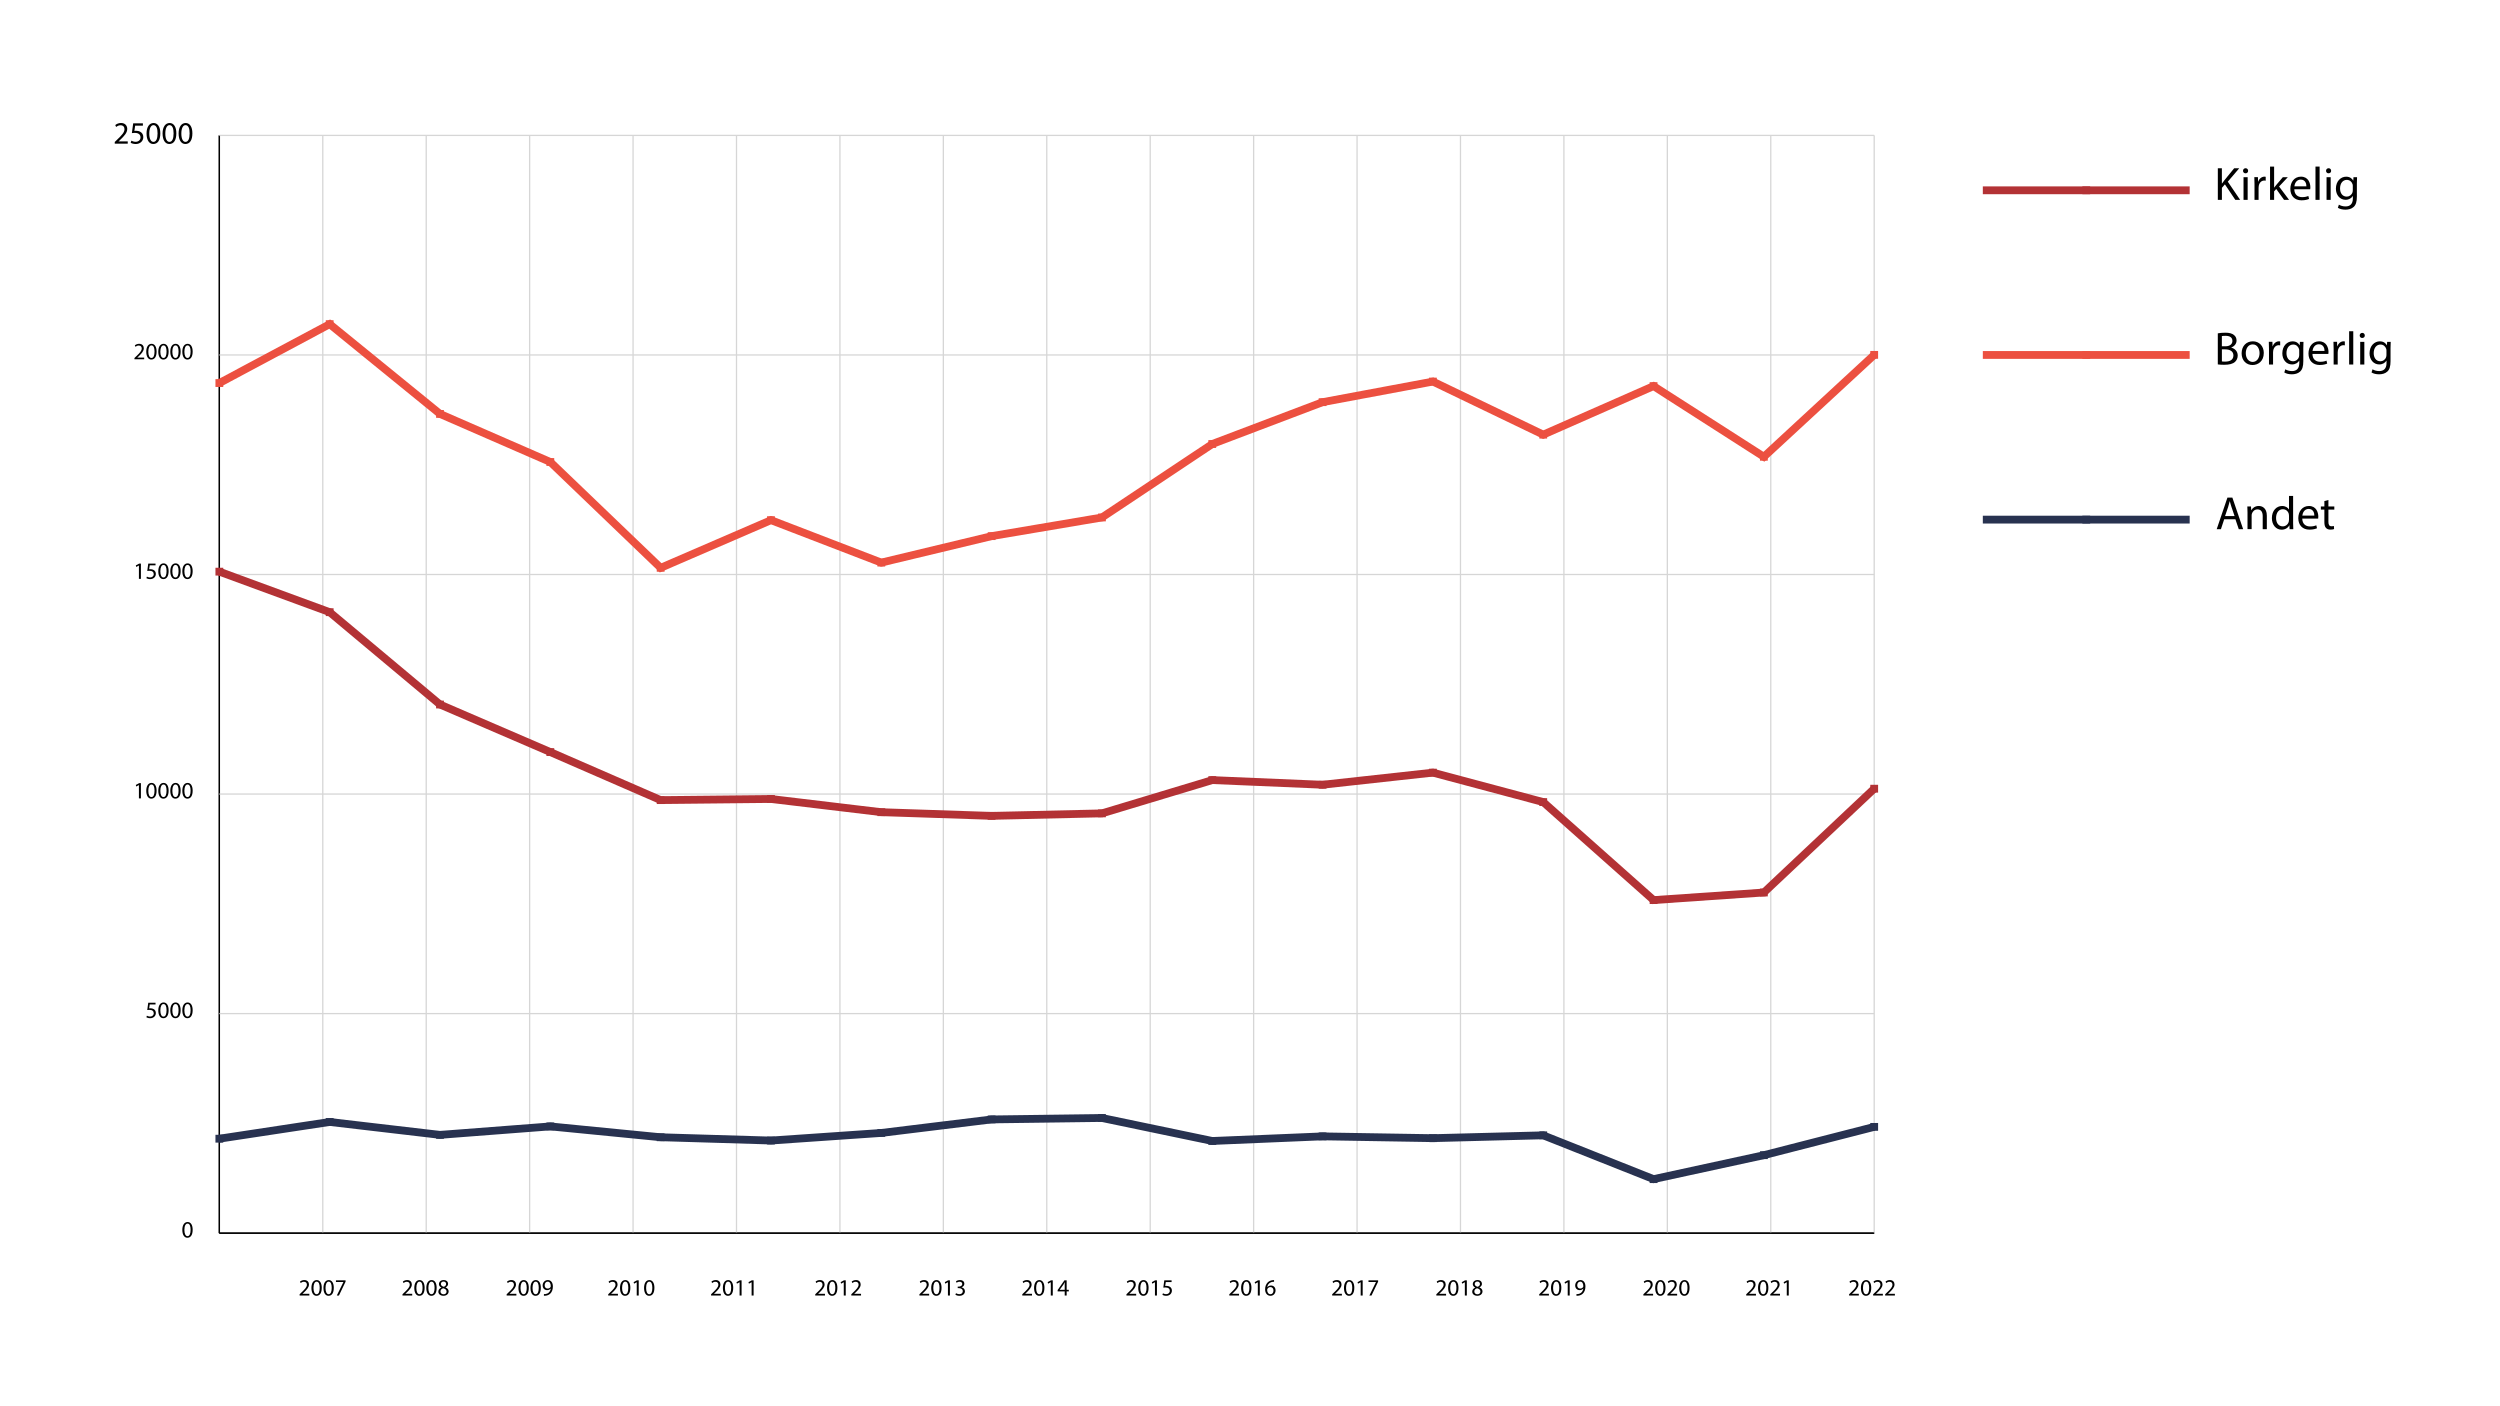 <?xml version="1.0" encoding="UTF-8"?>
<svg id="Layer_1" xmlns="http://www.w3.org/2000/svg" viewBox="0 0 1920 1080">
  <g>
    <g>
      <line x1="168.47" y1="947.06" x2="1439.38" y2="947.06" style="fill: none; stroke: #000; stroke-miterlimit: 10;"/>
      <g>
        <line x1="168.47" y1="947.06" x2="168.47" y2="103.99" style="fill: none; stroke: #000; stroke-miterlimit: 10;"/>
        <line x1="247.9" y1="947.06" x2="247.9" y2="103.99" style="fill: none; stroke: #d6d6d6; stroke-miterlimit: 10;"/>
        <line x1="327.33" y1="947.06" x2="327.33" y2="103.99" style="fill: none; stroke: #d6d6d6; stroke-miterlimit: 10;"/>
        <line x1="406.76" y1="947.06" x2="406.76" y2="103.99" style="fill: none; stroke: #d6d6d6; stroke-miterlimit: 10;"/>
        <line x1="486.19" y1="947.06" x2="486.19" y2="103.99" style="fill: none; stroke: #d6d6d6; stroke-miterlimit: 10;"/>
        <line x1="565.63" y1="947.06" x2="565.63" y2="103.99" style="fill: none; stroke: #d6d6d6; stroke-miterlimit: 10;"/>
        <line x1="645.06" y1="947.06" x2="645.06" y2="103.99" style="fill: none; stroke: #d6d6d6; stroke-miterlimit: 10;"/>
        <line x1="724.49" y1="947.06" x2="724.49" y2="103.99" style="fill: none; stroke: #d6d6d6; stroke-miterlimit: 10;"/>
        <line x1="803.92" y1="947.06" x2="803.92" y2="103.99" style="fill: none; stroke: #d6d6d6; stroke-miterlimit: 10;"/>
        <line x1="883.36" y1="947.06" x2="883.36" y2="103.99" style="fill: none; stroke: #d6d6d6; stroke-miterlimit: 10;"/>
        <line x1="962.79" y1="947.06" x2="962.79" y2="103.99" style="fill: none; stroke: #d6d6d6; stroke-miterlimit: 10;"/>
        <line x1="1042.22" y1="947.06" x2="1042.22" y2="103.99" style="fill: none; stroke: #d6d6d6; stroke-miterlimit: 10;"/>
        <line x1="1121.65" y1="947.06" x2="1121.65" y2="103.99" style="fill: none; stroke: #d6d6d6; stroke-miterlimit: 10;"/>
        <line x1="1201.08" y1="947.06" x2="1201.08" y2="103.99" style="fill: none; stroke: #d6d6d6; stroke-miterlimit: 10;"/>
        <line x1="1280.52" y1="947.06" x2="1280.52" y2="103.99" style="fill: none; stroke: #d6d6d6; stroke-miterlimit: 10;"/>
        <line x1="1359.95" y1="947.06" x2="1359.95" y2="103.99" style="fill: none; stroke: #d6d6d6; stroke-miterlimit: 10;"/>
        <line x1="1439.38" y1="947.06" x2="1439.38" y2="103.99" style="fill: none; stroke: #d6d6d6; stroke-miterlimit: 10;"/>
      </g>
    </g>
    <g>
      <g>
        <path d="M147.96,944.42c0,3.98-1.48,6.18-4.07,6.18-2.29,0-3.84-2.14-3.87-6.01,0-3.93,1.69-6.09,4.07-6.09s3.87,2.2,3.87,5.92ZM141.61,944.6c0,3.04.94,4.77,2.38,4.77,1.62,0,2.39-1.89,2.39-4.88s-.74-4.77-2.38-4.77c-1.39,0-2.4,1.69-2.4,4.88Z"/>
        <g>
          <path d="M119.47,771.41h-4.47l-.45,3.01c.27-.04.52-.07.95-.07.9,0,1.8.2,2.52.63.92.52,1.67,1.53,1.67,3.01,0,2.29-1.82,4-4.36,4-1.28,0-2.36-.36-2.92-.72l.4-1.21c.49.29,1.44.65,2.5.65,1.49,0,2.77-.97,2.77-2.54-.02-1.51-1.03-2.59-3.37-2.59-.67,0-1.19.07-1.62.13l.76-5.62h5.6v1.33Z"/>
          <path d="M129.5,775.81c0,3.98-1.48,6.18-4.07,6.18-2.29,0-3.84-2.14-3.87-6.01,0-3.93,1.69-6.09,4.07-6.09s3.87,2.2,3.87,5.92ZM123.14,775.99c0,3.04.94,4.77,2.38,4.77,1.62,0,2.39-1.89,2.39-4.88s-.74-4.77-2.38-4.77c-1.39,0-2.39,1.69-2.39,4.88Z"/>
          <path d="M138.73,775.81c0,3.98-1.48,6.18-4.07,6.18-2.29,0-3.84-2.14-3.87-6.01,0-3.93,1.69-6.09,4.07-6.09s3.87,2.2,3.87,5.92ZM132.37,775.99c0,3.04.94,4.77,2.38,4.77,1.62,0,2.39-1.89,2.39-4.88s-.74-4.77-2.38-4.77c-1.39,0-2.39,1.69-2.39,4.88Z"/>
          <path d="M147.96,775.81c0,3.98-1.48,6.18-4.07,6.18-2.29,0-3.84-2.14-3.87-6.01,0-3.93,1.69-6.09,4.07-6.09s3.87,2.2,3.87,5.92ZM141.61,775.99c0,3.04.94,4.77,2.38,4.77,1.62,0,2.39-1.89,2.39-4.88s-.74-4.77-2.38-4.77c-1.39,0-2.4,1.69-2.4,4.88Z"/>
        </g>
        <g>
          <path d="M106.69,602.95h-.04l-2.03,1.1-.31-1.21,2.56-1.37h1.35v11.7h-1.53v-10.23Z"/>
          <path d="M120.26,607.19c0,3.98-1.48,6.18-4.07,6.18-2.29,0-3.84-2.14-3.87-6.01,0-3.93,1.69-6.09,4.07-6.09s3.87,2.2,3.87,5.92ZM113.91,607.37c0,3.04.94,4.77,2.38,4.77,1.62,0,2.39-1.89,2.39-4.88s-.74-4.77-2.38-4.77c-1.39,0-2.39,1.69-2.39,4.88Z"/>
          <path d="M129.5,607.19c0,3.98-1.48,6.18-4.07,6.18-2.29,0-3.84-2.14-3.87-6.01,0-3.93,1.69-6.09,4.07-6.09s3.87,2.2,3.87,5.92ZM123.14,607.37c0,3.04.94,4.77,2.38,4.77,1.62,0,2.39-1.89,2.39-4.88s-.74-4.77-2.38-4.77c-1.39,0-2.39,1.69-2.39,4.88Z"/>
          <path d="M138.73,607.19c0,3.98-1.48,6.18-4.07,6.18-2.29,0-3.84-2.14-3.87-6.01,0-3.93,1.69-6.09,4.07-6.09s3.87,2.2,3.87,5.92ZM132.37,607.37c0,3.04.94,4.77,2.38,4.77,1.62,0,2.39-1.89,2.39-4.88s-.74-4.77-2.38-4.77c-1.39,0-2.4,1.69-2.4,4.88Z"/>
          <path d="M147.96,607.19c0,3.98-1.48,6.18-4.07,6.18-2.29,0-3.84-2.14-3.87-6.01,0-3.93,1.69-6.09,4.07-6.09s3.87,2.2,3.87,5.92ZM141.61,607.37c0,3.04.94,4.77,2.38,4.77,1.62,0,2.39-1.89,2.39-4.88s-.74-4.77-2.38-4.77c-1.39,0-2.39,1.69-2.39,4.88Z"/>
        </g>
        <g>
          <path d="M106.69,434.33h-.04l-2.03,1.1-.31-1.21,2.56-1.37h1.35v11.7h-1.53v-10.23Z"/>
          <path d="M119.47,434.19h-4.47l-.45,3.01c.27-.04.52-.07.95-.07.9,0,1.8.2,2.52.63.92.52,1.67,1.53,1.67,3.01,0,2.29-1.82,4-4.36,4-1.28,0-2.36-.36-2.92-.72l.4-1.21c.49.29,1.44.65,2.5.65,1.49,0,2.77-.97,2.77-2.54-.02-1.51-1.03-2.59-3.37-2.59-.67,0-1.19.07-1.62.13l.76-5.62h5.6v1.33Z"/>
          <path d="M129.5,438.58c0,3.98-1.48,6.18-4.07,6.18-2.29,0-3.84-2.14-3.87-6.01,0-3.92,1.69-6.09,4.07-6.09s3.87,2.2,3.87,5.92ZM123.14,438.76c0,3.04.94,4.77,2.38,4.77,1.62,0,2.39-1.89,2.39-4.88s-.74-4.77-2.38-4.77c-1.39,0-2.39,1.69-2.39,4.88Z"/>
          <path d="M138.73,438.58c0,3.98-1.48,6.18-4.07,6.18-2.29,0-3.84-2.14-3.87-6.01,0-3.92,1.69-6.09,4.07-6.09s3.87,2.2,3.87,5.92ZM132.37,438.76c0,3.04.94,4.77,2.38,4.77,1.62,0,2.39-1.89,2.39-4.88s-.74-4.77-2.38-4.77c-1.39,0-2.4,1.69-2.4,4.88Z"/>
          <path d="M147.96,438.58c0,3.98-1.48,6.18-4.07,6.18-2.29,0-3.84-2.14-3.87-6.01,0-3.92,1.69-6.09,4.07-6.09s3.87,2.2,3.87,5.92ZM141.61,438.76c0,3.04.94,4.77,2.38,4.77,1.62,0,2.39-1.89,2.39-4.88s-.74-4.77-2.38-4.77c-1.39,0-2.39,1.69-2.39,4.88Z"/>
        </g>
        <g>
          <path d="M103.25,275.95v-.97l1.24-1.21c2.99-2.84,4.34-4.36,4.36-6.12,0-1.19-.58-2.29-2.32-2.29-1.06,0-1.94.54-2.48.99l-.5-1.12c.81-.68,1.96-1.19,3.31-1.19,2.52,0,3.58,1.73,3.58,3.4,0,2.16-1.57,3.91-4.03,6.28l-.94.86v.04h5.26v1.31h-7.47Z"/>
          <path d="M120.26,269.97c0,3.98-1.48,6.18-4.07,6.18-2.29,0-3.84-2.14-3.87-6.01,0-3.92,1.69-6.09,4.07-6.09s3.87,2.2,3.87,5.92ZM113.91,270.15c0,3.04.94,4.77,2.38,4.77,1.62,0,2.39-1.89,2.39-4.88s-.74-4.77-2.38-4.77c-1.39,0-2.39,1.69-2.39,4.88Z"/>
          <path d="M129.5,269.97c0,3.98-1.48,6.18-4.07,6.18-2.29,0-3.84-2.14-3.87-6.01,0-3.92,1.69-6.09,4.07-6.09s3.87,2.2,3.87,5.92ZM123.14,270.15c0,3.04.94,4.77,2.38,4.77,1.62,0,2.39-1.89,2.39-4.88s-.74-4.77-2.38-4.77c-1.39,0-2.39,1.69-2.39,4.88Z"/>
          <path d="M138.73,269.97c0,3.98-1.48,6.18-4.07,6.18-2.29,0-3.84-2.14-3.87-6.01,0-3.92,1.69-6.09,4.07-6.09s3.87,2.2,3.87,5.92ZM132.37,270.15c0,3.04.94,4.77,2.38,4.77,1.62,0,2.39-1.89,2.39-4.88s-.74-4.77-2.38-4.77c-1.39,0-2.4,1.69-2.4,4.88Z"/>
          <path d="M147.96,269.97c0,3.98-1.48,6.18-4.07,6.18-2.29,0-3.84-2.14-3.87-6.01,0-3.92,1.69-6.09,4.07-6.09s3.87,2.2,3.87,5.92ZM141.61,270.15c0,3.04.94,4.77,2.38,4.77,1.62,0,2.39-1.89,2.39-4.88s-.74-4.77-2.38-4.77c-1.39,0-2.39,1.69-2.39,4.88Z"/>
        </g>
        <g>
          <path d="M88.13,110.33v-1.3l1.66-1.61c3.98-3.79,5.78-5.81,5.81-8.16,0-1.58-.77-3.05-3.1-3.05-1.42,0-2.59.72-3.31,1.32l-.67-1.49c1.08-.91,2.62-1.58,4.42-1.58,3.36,0,4.78,2.3,4.78,4.54,0,2.88-2.09,5.21-5.38,8.38l-1.25,1.15v.05h7.01v1.75h-9.96Z"/>
          <path d="M109.75,96.51h-5.95l-.6,4.01c.36-.05.7-.1,1.27-.1,1.2,0,2.4.26,3.36.84,1.22.7,2.23,2.04,2.23,4.01,0,3.05-2.42,5.33-5.81,5.33-1.7,0-3.14-.48-3.89-.96l.53-1.61c.65.38,1.92.86,3.34.86,1.99,0,3.7-1.3,3.7-3.38-.02-2.02-1.37-3.46-4.49-3.46-.89,0-1.58.1-2.16.17l1.01-7.49h7.46v1.78Z"/>
          <path d="M123.12,102.37c0,5.3-1.97,8.23-5.42,8.23-3.05,0-5.11-2.86-5.16-8.02,0-5.23,2.26-8.11,5.42-8.11s5.16,2.93,5.16,7.9ZM114.65,102.61c0,4.06,1.25,6.36,3.17,6.36,2.16,0,3.19-2.52,3.19-6.5s-.98-6.36-3.17-6.36c-1.85,0-3.19,2.26-3.19,6.5Z"/>
          <path d="M135.43,102.37c0,5.3-1.97,8.23-5.42,8.23-3.05,0-5.11-2.86-5.16-8.02,0-5.23,2.26-8.11,5.42-8.11s5.16,2.93,5.16,7.9ZM126.96,102.61c0,4.06,1.25,6.36,3.17,6.36,2.16,0,3.19-2.52,3.19-6.5s-.98-6.36-3.17-6.36c-1.85,0-3.19,2.26-3.19,6.5Z"/>
          <path d="M147.75,102.37c0,5.3-1.97,8.23-5.42,8.23-3.05,0-5.11-2.86-5.16-8.02,0-5.23,2.26-8.11,5.42-8.11s5.16,2.93,5.16,7.9ZM139.27,102.61c0,4.06,1.25,6.36,3.17,6.36,2.16,0,3.19-2.52,3.19-6.5s-.98-6.36-3.17-6.36c-1.85,0-3.19,2.26-3.19,6.5Z"/>
        </g>
      </g>
      <line x1="168.47" y1="947.06" x2="168.47" y2="103.99" style="fill: none; stroke: #000; stroke-miterlimit: 10;"/>
      <g>
        <line x1="168.47" y1="947.06" x2="1439.38" y2="947.06" style="fill: none; stroke: #000; stroke-miterlimit: 10;"/>
        <line x1="168.47" y1="778.44" x2="1439.38" y2="778.44" style="fill: none; stroke: #d6d6d6; stroke-miterlimit: 10;"/>
        <line x1="168.47" y1="609.83" x2="1439.38" y2="609.83" style="fill: none; stroke: #d6d6d6; stroke-miterlimit: 10;"/>
        <line x1="168.47" y1="441.22" x2="1439.38" y2="441.22" style="fill: none; stroke: #d6d6d6; stroke-miterlimit: 10;"/>
        <line x1="168.47" y1="272.61" x2="1439.38" y2="272.61" style="fill: none; stroke: #d6d6d6; stroke-miterlimit: 10;"/>
        <line x1="168.47" y1="103.99" x2="1439.38" y2="103.99" style="fill: none; stroke: #d6d6d6; stroke-miterlimit: 10;"/>
      </g>
    </g>
    <g>
      <g>
        <rect x="1522.81" y="143.15" width="158.86" height="6" style="fill: #b33235;"/>
        <polygon points="167.43 441.84 251.67 472.79 336.33 543.65 421.46 580.35 506.77 617.49 591.94 616.61 676.6 626.75 761.54 629.59 846.76 627.66 931.4 602.13 1015.84 605.69 1100.24 596.42 1183.74 618.72 1268.87 694.35 1355.93 688.36 1441.44 607.9 1437.32 603.53 1353.38 682.52 1270.98 688.19 1186.66 613.29 1100.7 590.33 1015.64 599.68 930.63 596.09 845.81 621.68 761.58 623.59 677.06 620.77 592.27 610.61 507.99 611.48 423.84 574.84 339.51 538.49 254.72 467.52 169.5 436.21 167.43 441.84" style="fill: #b33235;"/>
      </g>
      <g>
        <rect x="1522.81" y="269.61" width="158.86" height="6" style="fill: #ec5040;"/>
        <polygon points="169.88 296.84 252.85 252.52 336.35 320.48 420.96 357.36 506.74 439.64 592.17 402.71 676.62 435.22 762.16 414.69 847.42 400.27 932.4 343.68 1016.56 311.76 1100.05 296.17 1185.14 337.12 1269.66 299.91 1354.99 354.59 1441.42 274.74 1437.35 270.34 1354.32 347.03 1270.19 293.12 1185.25 330.51 1100.89 289.91 1014.93 305.96 929.63 338.31 845.16 394.56 760.96 408.8 677.04 428.95 592.04 396.23 508.02 432.55 424.34 352.29 339.5 315.31 253.54 245.35 167.05 291.54 169.88 296.84" style="fill: #ec5040;"/>
      </g>
      <g>
        <rect x="1522.81" y="396.07" width="158.86" height="6" style="fill: #283250;"/>
        <polygon points="168.92 877.49 253.24 864.7 337.86 874.6 422.62 868.09 507.18 876.4 592.16 878.94 677.12 873.09 761.76 862.71 846 861.61 930.77 879.29 1015.78 875.73 1100.48 877.12 1184.66 874.94 1269.67 908.7 1355.34 890.09 1440.13 868.35 1438.64 862.54 1353.96 884.25 1270.18 902.45 1185.73 868.91 1100.46 871.11 1015.7 869.73 931.26 873.26 846.58 855.6 761.36 856.72 676.55 867.11 592.05 872.93 507.57 870.41 422.68 862.07 337.98 868.57 253.14 858.64 168.02 871.55 168.92 877.49" style="fill: #283250;"/>
      </g>
    </g>
    <g>
      <g>
        <rect x="1599.25" y="143.15" width="6" height="6" style="fill: #b33235;"/>
        <g>
          <rect x="165.47" y="436.03" width="6" height="6" style="fill: #b33235;"/>
          <rect x="250.19" y="467.15" width="6" height="6" style="fill: #b33235;"/>
          <rect x="334.92" y="538.07" width="6" height="6" style="fill: #b33235;"/>
          <rect x="419.65" y="574.59" width="6" height="6" style="fill: #b33235;"/>
          <rect x="504.38" y="611.49" width="6" height="6" style="fill: #b33235;"/>
          <rect x="589.1" y="610.61" width="6" height="6" style="fill: #b33235;"/>
          <rect x="673.83" y="620.76" width="6" height="6" style="fill: #b33235;"/>
          <rect x="758.56" y="623.59" width="6" height="6" style="fill: #b33235;"/>
          <rect x="843.29" y="621.67" width="6" height="6" style="fill: #b33235;"/>
          <rect x="928.01" y="596.11" width="6" height="6" style="fill: #b33235;"/>
          <rect x="1012.74" y="599.68" width="6" height="6" style="fill: #b33235;"/>
          <rect x="1097.47" y="590.38" width="6" height="6" style="fill: #b33235;"/>
          <rect x="1182.2" y="613" width="6" height="6" style="fill: #b33235;"/>
          <rect x="1266.93" y="688.27" width="6" height="6" style="fill: #b33235;"/>
          <rect x="1351.65" y="682.44" width="6" height="6" style="fill: #b33235;"/>
          <rect x="1436.38" y="602.72" width="6" height="6" style="fill: #b33235;"/>
        </g>
      </g>
      <g>
        <rect x="1599.25" y="269.61" width="6" height="6" style="fill: #ec5040;"/>
        <g>
          <rect x="165.47" y="291.19" width="6" height="6" style="fill: #ec5040;"/>
          <rect x="250.19" y="245.93" width="6" height="6" style="fill: #ec5040;"/>
          <rect x="334.92" y="314.9" width="6" height="6" style="fill: #ec5040;"/>
          <rect x="419.65" y="351.82" width="6" height="6" style="fill: #ec5040;"/>
          <rect x="504.38" y="433.09" width="6" height="6" style="fill: #ec5040;"/>
          <rect x="589.1" y="396.47" width="6" height="6" style="fill: #ec5040;"/>
          <rect x="673.83" y="429.08" width="6" height="6" style="fill: #ec5040;"/>
          <rect x="758.56" y="408.75" width="6" height="6" style="fill: #ec5040;"/>
          <rect x="843.29" y="394.41" width="6" height="6" style="fill: #ec5040;"/>
          <rect x="928.01" y="338" width="6" height="6" style="fill: #ec5040;"/>
          <rect x="1012.74" y="305.86" width="6" height="6" style="fill: #ec5040;"/>
          <rect x="1097.47" y="290.04" width="6" height="6" style="fill: #ec5040;"/>
          <rect x="1182.2" y="330.81" width="6" height="6" style="fill: #ec5040;"/>
          <rect x="1266.93" y="293.52" width="6" height="6" style="fill: #ec5040;"/>
          <rect x="1351.65" y="347.81" width="6" height="6" style="fill: #ec5040;"/>
          <rect x="1436.38" y="269.54" width="6" height="6" style="fill: #ec5040;"/>
        </g>
      </g>
      <g>
        <rect x="1599.25" y="396.07" width="6" height="6" style="fill: #283250;"/>
        <g>
          <rect x="165.47" y="871.52" width="6" height="6" style="fill: #283250;"/>
          <rect x="250.19" y="858.67" width="6" height="6" style="fill: #283250;"/>
          <rect x="334.92" y="868.59" width="6" height="6" style="fill: #283250;"/>
          <rect x="419.65" y="862.08" width="6" height="6" style="fill: #283250;"/>
          <rect x="504.38" y="870.41" width="6" height="6" style="fill: #283250;"/>
          <rect x="589.1" y="872.94" width="6" height="6" style="fill: #283250;"/>
          <rect x="673.83" y="867.1" width="6" height="6" style="fill: #283250;"/>
          <rect x="758.56" y="856.72" width="6" height="6" style="fill: #283250;"/>
          <rect x="843.29" y="855.6" width="6" height="6" style="fill: #283250;"/>
          <rect x="928.01" y="873.27" width="6" height="6" style="fill: #283250;"/>
          <rect x="1012.74" y="869.73" width="6" height="6" style="fill: #283250;"/>
          <rect x="1097.47" y="871.11" width="6" height="6" style="fill: #283250;"/>
          <rect x="1182.2" y="868.92" width="6" height="6" style="fill: #283250;"/>
          <rect x="1266.93" y="902.58" width="6" height="6" style="fill: #283250;"/>
          <rect x="1351.65" y="884.17" width="6" height="6" style="fill: #283250;"/>
          <rect x="1436.38" y="862.45" width="6" height="6" style="fill: #283250;"/>
        </g>
      </g>
    </g>
    <g>
      <g>
        <path d="M1703.27,129.23h3.13v11.7h.11c.65-.94,1.3-1.8,1.91-2.59l7.42-9.11h3.89l-8.78,10.29,9.47,13.97h-3.71l-7.99-11.91-2.3,2.66v9.25h-3.13v-24.26Z"/>
        <path d="M1726.56,131.17c.04,1.08-.76,1.94-2.02,1.94-1.12,0-1.91-.86-1.91-1.94s.83-1.98,1.98-1.98,1.94.86,1.94,1.98ZM1723.03,153.49v-17.42h3.17v17.42h-3.17Z"/>
        <path d="M1731.46,141.5c0-2.05-.04-3.82-.14-5.44h2.77l.11,3.42h.14c.79-2.34,2.7-3.82,4.82-3.82.36,0,.61.04.9.11v2.99c-.32-.07-.65-.11-1.08-.11-2.23,0-3.82,1.69-4.25,4.07-.07.43-.14.94-.14,1.48v9.29h-3.13v-11.99Z"/>
        <path d="M1746.51,144.06h.07c.43-.61,1.04-1.37,1.55-1.98l5.11-6.01h3.82l-6.73,7.16,7.67,10.26h-3.85l-6.01-8.35-1.62,1.8v6.55h-3.13v-25.56h3.13v16.13Z"/>
        <path d="M1762.02,145.35c.07,4.28,2.81,6.05,5.97,6.05,2.27,0,3.64-.4,4.82-.9l.54,2.27c-1.12.5-3.02,1.08-5.8,1.08-5.36,0-8.57-3.53-8.57-8.78s3.1-9.4,8.17-9.4c5.69,0,7.2,5,7.2,8.21,0,.65-.07,1.15-.11,1.48h-12.24ZM1771.31,143.08c.04-2.02-.83-5.15-4.39-5.15-3.2,0-4.61,2.95-4.86,5.15h9.25Z"/>
        <path d="M1778.29,127.93h3.17v25.56h-3.17v-25.56Z"/>
        <path d="M1790.32,131.17c.04,1.08-.76,1.94-2.02,1.94-1.12,0-1.91-.86-1.91-1.94s.83-1.98,1.98-1.98,1.94.86,1.94,1.98ZM1786.79,153.49v-17.42h3.17v17.42h-3.17Z"/>
        <path d="M1810.22,136.07c-.07,1.26-.14,2.66-.14,4.79v10.11c0,4-.79,6.44-2.48,7.96-1.69,1.58-4.14,2.09-6.33,2.09s-4.39-.5-5.79-1.44l.79-2.41c1.15.72,2.95,1.37,5.11,1.37,3.24,0,5.62-1.69,5.62-6.08v-1.94h-.07c-.97,1.62-2.84,2.92-5.54,2.92-4.32,0-7.42-3.67-7.42-8.5,0-5.9,3.85-9.25,7.85-9.25,3.02,0,4.68,1.58,5.44,3.02h.07l.14-2.63h2.77ZM1806.95,142.94c0-.54-.04-1.01-.18-1.44-.58-1.84-2.12-3.35-4.43-3.35-3.02,0-5.18,2.56-5.18,6.59,0,3.42,1.73,6.26,5.15,6.26,1.94,0,3.71-1.22,4.39-3.24.18-.54.25-1.15.25-1.69v-3.13Z"/>
      </g>
      <g>
        <path d="M1703.27,256.01c1.37-.29,3.53-.5,5.72-.5,3.13,0,5.15.54,6.66,1.76,1.26.94,2.02,2.38,2.02,4.28,0,2.34-1.55,4.39-4.1,5.33v.07c2.3.58,5,2.48,5,6.08,0,2.09-.83,3.67-2.05,4.86-1.69,1.55-4.43,2.27-8.39,2.27-2.16,0-3.82-.14-4.86-.29v-23.87ZM1706.4,265.94h2.84c3.31,0,5.25-1.73,5.25-4.07,0-2.84-2.16-3.96-5.33-3.96-1.44,0-2.27.11-2.77.22v7.81ZM1706.4,277.57c.61.11,1.51.14,2.63.14,3.24,0,6.23-1.19,6.23-4.72,0-3.31-2.84-4.68-6.26-4.68h-2.59v9.25Z"/>
        <path d="M1738.58,271.09c0,6.44-4.46,9.25-8.67,9.25-4.72,0-8.35-3.46-8.35-8.96,0-5.83,3.82-9.25,8.64-9.25s8.39,3.64,8.39,8.96ZM1724.76,271.27c0,3.82,2.2,6.69,5.29,6.69s5.29-2.84,5.29-6.77c0-2.95-1.48-6.69-5.22-6.69s-5.36,3.46-5.36,6.77Z"/>
        <path d="M1742.58,267.96c0-2.05-.04-3.82-.14-5.44h2.77l.11,3.42h.14c.79-2.34,2.7-3.82,4.82-3.82.36,0,.61.04.9.11v2.99c-.32-.07-.65-.11-1.08-.11-2.23,0-3.82,1.69-4.25,4.07-.07.43-.14.94-.14,1.48v9.29h-3.13v-11.99Z"/>
        <path d="M1769.08,262.52c-.07,1.26-.14,2.66-.14,4.79v10.11c0,4-.79,6.44-2.48,7.96-1.69,1.58-4.14,2.09-6.33,2.09s-4.39-.5-5.79-1.44l.79-2.41c1.15.72,2.95,1.37,5.11,1.37,3.24,0,5.62-1.69,5.62-6.08v-1.94h-.07c-.97,1.62-2.84,2.92-5.54,2.92-4.32,0-7.42-3.67-7.42-8.5,0-5.9,3.85-9.25,7.85-9.25,3.02,0,4.68,1.58,5.44,3.02h.07l.14-2.63h2.77ZM1765.8,269.4c0-.54-.04-1.01-.18-1.44-.58-1.84-2.12-3.35-4.43-3.35-3.02,0-5.18,2.56-5.18,6.59,0,3.42,1.73,6.26,5.15,6.26,1.94,0,3.71-1.22,4.39-3.24.18-.54.25-1.15.25-1.69v-3.13Z"/>
        <path d="M1775.95,271.81c.07,4.28,2.81,6.05,5.98,6.05,2.27,0,3.63-.4,4.82-.9l.54,2.27c-1.12.5-3.02,1.08-5.8,1.08-5.36,0-8.57-3.53-8.57-8.78s3.1-9.4,8.17-9.4c5.69,0,7.2,5,7.2,8.21,0,.65-.07,1.15-.11,1.48h-12.24ZM1785.24,269.54c.04-2.02-.83-5.15-4.39-5.15-3.2,0-4.61,2.95-4.86,5.15h9.25Z"/>
        <path d="M1792.23,267.96c0-2.05-.04-3.82-.14-5.44h2.77l.11,3.42h.14c.79-2.34,2.7-3.82,4.82-3.82.36,0,.61.04.9.11v2.99c-.32-.07-.65-.11-1.08-.11-2.23,0-3.82,1.69-4.25,4.07-.07.43-.14.94-.14,1.48v9.29h-3.13v-11.99Z"/>
        <path d="M1804.14,254.39h3.17v25.56h-3.17v-25.56Z"/>
        <path d="M1816.17,257.63c.04,1.08-.76,1.94-2.02,1.94-1.12,0-1.91-.86-1.91-1.94s.83-1.98,1.98-1.98,1.94.86,1.94,1.98ZM1812.64,279.95v-17.42h3.17v17.42h-3.17Z"/>
        <path d="M1836.07,262.52c-.07,1.26-.14,2.66-.14,4.79v10.11c0,4-.79,6.44-2.48,7.96-1.69,1.58-4.14,2.09-6.33,2.09s-4.39-.5-5.79-1.44l.79-2.41c1.15.72,2.95,1.37,5.11,1.37,3.24,0,5.62-1.69,5.62-6.08v-1.94h-.07c-.97,1.62-2.84,2.92-5.54,2.92-4.32,0-7.42-3.67-7.42-8.5,0-5.9,3.85-9.25,7.85-9.25,3.02,0,4.68,1.58,5.44,3.02h.07l.14-2.63h2.77ZM1832.8,269.4c0-.54-.04-1.01-.18-1.44-.58-1.84-2.12-3.35-4.43-3.35-3.02,0-5.18,2.56-5.18,6.59,0,3.42,1.73,6.26,5.15,6.26,1.94,0,3.71-1.22,4.39-3.24.18-.54.25-1.15.25-1.69v-3.13Z"/>
      </g>
      <g>
        <path d="M1708.19,398.78l-2.52,7.63h-3.24l8.24-24.26h3.78l8.28,24.26h-3.35l-2.59-7.63h-8.6ZM1716.15,396.33l-2.38-6.98c-.54-1.58-.9-3.02-1.26-4.43h-.07c-.36,1.44-.76,2.92-1.22,4.39l-2.38,7.02h7.31Z"/>
        <path d="M1726.09,393.7c0-1.8-.04-3.28-.14-4.72h2.81l.18,2.88h.07c.86-1.66,2.88-3.28,5.76-3.28,2.41,0,6.16,1.44,6.16,7.42v10.4h-3.17v-10.04c0-2.81-1.04-5.15-4.03-5.15-2.09,0-3.71,1.48-4.25,3.24-.14.4-.22.94-.22,1.48v10.47h-3.17v-12.71Z"/>
        <path d="M1761.11,380.85v21.06c0,1.55.04,3.31.14,4.5h-2.84l-.14-3.02h-.07c-.97,1.94-3.1,3.42-5.94,3.42-4.21,0-7.45-3.56-7.45-8.85-.04-5.8,3.56-9.36,7.81-9.36,2.66,0,4.46,1.26,5.26,2.66h.07v-10.4h3.17ZM1757.95,396.08c0-.4-.04-.94-.14-1.33-.47-2.02-2.2-3.67-4.57-3.67-3.28,0-5.22,2.88-5.22,6.73,0,3.53,1.73,6.44,5.15,6.44,2.12,0,4.07-1.4,4.64-3.78.11-.43.14-.86.14-1.37v-3.02Z"/>
        <path d="M1768.13,398.27c.07,4.28,2.81,6.05,5.97,6.05,2.27,0,3.64-.4,4.82-.9l.54,2.27c-1.12.5-3.02,1.08-5.8,1.08-5.36,0-8.57-3.53-8.57-8.78s3.1-9.4,8.17-9.4c5.69,0,7.2,5,7.2,8.21,0,.65-.07,1.15-.11,1.48h-12.24ZM1777.42,396c.04-2.02-.83-5.15-4.39-5.15-3.2,0-4.61,2.95-4.86,5.15h9.25Z"/>
        <path d="M1788.22,383.98v5h4.54v2.41h-4.54v9.4c0,2.16.61,3.38,2.38,3.38.83,0,1.44-.11,1.83-.22l.14,2.38c-.61.25-1.58.43-2.81.43-1.48,0-2.66-.47-3.42-1.33-.9-.94-1.22-2.48-1.22-4.54v-9.5h-2.7v-2.41h2.7v-4.18l3.1-.83Z"/>
      </g>
    </g>
  </g>
  <polyline points="1879.59 216.23 1829.59 216.23 1829.59 216.23" style="fill: none;"/>
  <rect x="1781.17" y="144.79" width="95.25" height="0" style="fill: none;"/>
  <g>
    <path d="M230.1,994.98v-.97l1.24-1.21c2.99-2.84,4.34-4.36,4.36-6.12,0-1.19-.58-2.29-2.32-2.29-1.06,0-1.94.54-2.48.99l-.5-1.12c.81-.68,1.96-1.19,3.31-1.19,2.52,0,3.58,1.73,3.58,3.4,0,2.16-1.57,3.91-4.03,6.28l-.94.86v.04h5.26v1.31h-7.47Z"/>
    <path d="M247.11,989.01c0,3.98-1.48,6.18-4.07,6.18-2.29,0-3.84-2.14-3.87-6.01,0-3.93,1.69-6.09,4.07-6.09s3.87,2.2,3.87,5.92ZM240.76,989.19c0,3.04.94,4.77,2.38,4.77,1.62,0,2.39-1.89,2.39-4.88s-.74-4.77-2.38-4.77c-1.39,0-2.39,1.69-2.39,4.88Z"/>
    <path d="M256.35,989.01c0,3.98-1.48,6.18-4.07,6.18-2.29,0-3.84-2.14-3.87-6.01,0-3.93,1.69-6.09,4.07-6.09s3.87,2.2,3.87,5.92ZM249.99,989.19c0,3.04.94,4.77,2.38,4.77,1.62,0,2.39-1.89,2.39-4.88s-.74-4.77-2.38-4.77c-1.39,0-2.39,1.69-2.39,4.88Z"/>
    <path d="M265.4,983.28v1.04l-5.1,10.66h-1.64l5.08-10.35v-.04h-5.73v-1.31h7.38Z"/>
  </g>
  <g>
    <path d="M309.1,994.98v-.97l1.24-1.21c2.99-2.84,4.34-4.36,4.36-6.12,0-1.19-.58-2.29-2.32-2.29-1.06,0-1.94.54-2.48.99l-.5-1.12c.81-.68,1.96-1.19,3.31-1.19,2.52,0,3.58,1.73,3.58,3.4,0,2.16-1.57,3.91-4.03,6.28l-.94.86v.04h5.26v1.31h-7.47Z"/>
    <path d="M326.11,989.01c0,3.98-1.48,6.18-4.07,6.18-2.29,0-3.84-2.14-3.87-6.01,0-3.93,1.69-6.09,4.07-6.09s3.87,2.2,3.87,5.92ZM319.76,989.19c0,3.04.94,4.77,2.38,4.77,1.62,0,2.39-1.89,2.39-4.88s-.74-4.77-2.38-4.77c-1.39,0-2.39,1.69-2.39,4.88Z"/>
    <path d="M335.35,989.01c0,3.98-1.48,6.18-4.07,6.18-2.29,0-3.84-2.14-3.87-6.01,0-3.93,1.69-6.09,4.07-6.09s3.87,2.2,3.87,5.92ZM328.99,989.19c0,3.04.94,4.77,2.38,4.77,1.62,0,2.39-1.89,2.39-4.88s-.74-4.77-2.38-4.77c-1.39,0-2.39,1.69-2.39,4.88Z"/>
    <path d="M336.66,992.01c0-1.48.88-2.52,2.32-3.13l-.02-.05c-1.3-.61-1.85-1.62-1.85-2.63,0-1.86,1.57-3.12,3.62-3.12,2.27,0,3.4,1.42,3.4,2.88,0,.99-.49,2.05-1.93,2.74v.05c1.46.58,2.36,1.6,2.36,3.02,0,2.04-1.75,3.4-3.98,3.4-2.45,0-3.93-1.46-3.93-3.17ZM342.96,991.94c0-1.42-.99-2.11-2.57-2.56-1.37.4-2.11,1.3-2.11,2.41-.05,1.19.85,2.23,2.34,2.23s2.34-.88,2.34-2.09ZM338.6,986.09c0,1.17.88,1.8,2.23,2.16,1.01-.34,1.78-1.06,1.78-2.12,0-.94-.56-1.91-1.98-1.91-1.31,0-2.03.86-2.03,1.87Z"/>
  </g>
  <g>
    <path d="M389.1,994.98v-.97l1.24-1.21c2.99-2.84,4.34-4.36,4.36-6.12,0-1.19-.58-2.29-2.32-2.29-1.06,0-1.94.54-2.48.99l-.5-1.12c.81-.68,1.96-1.19,3.31-1.19,2.52,0,3.58,1.73,3.58,3.4,0,2.16-1.57,3.91-4.03,6.28l-.94.86v.04h5.26v1.31h-7.47Z"/>
    <path d="M406.11,989.01c0,3.98-1.48,6.18-4.07,6.18-2.29,0-3.84-2.14-3.87-6.01,0-3.93,1.69-6.09,4.07-6.09s3.87,2.2,3.87,5.92ZM399.76,989.19c0,3.04.94,4.77,2.38,4.77,1.62,0,2.39-1.89,2.39-4.88s-.74-4.77-2.38-4.77c-1.39,0-2.39,1.69-2.39,4.88Z"/>
    <path d="M415.35,989.01c0,3.98-1.48,6.18-4.07,6.18-2.29,0-3.84-2.14-3.87-6.01,0-3.93,1.69-6.09,4.07-6.09s3.87,2.2,3.87,5.92ZM408.99,989.19c0,3.04.94,4.77,2.38,4.77,1.62,0,2.39-1.89,2.39-4.88s-.74-4.77-2.38-4.77c-1.39,0-2.39,1.69-2.39,4.88Z"/>
    <path d="M417.72,993.87c.34.04.74,0,1.28-.05.92-.13,1.78-.5,2.45-1.13.77-.7,1.33-1.73,1.55-3.12h-.05c-.65.79-1.58,1.26-2.75,1.26-2.11,0-3.46-1.58-3.46-3.58,0-2.21,1.6-4.16,4-4.16s3.87,1.94,3.87,4.93c0,2.57-.86,4.38-2.02,5.49-.9.88-2.14,1.42-3.4,1.57-.58.09-1.08.11-1.46.09v-1.3ZM418.3,987.13c0,1.46.88,2.49,2.25,2.49,1.06,0,1.89-.52,2.3-1.22.09-.14.14-.32.14-.58,0-2-.74-3.53-2.39-3.53-1.35,0-2.3,1.19-2.3,2.84Z"/>
  </g>
  <g>
    <path d="M467.1,994.98v-.97l1.24-1.21c2.99-2.84,4.34-4.36,4.36-6.12,0-1.19-.58-2.29-2.32-2.29-1.06,0-1.94.54-2.48.99l-.5-1.12c.81-.68,1.96-1.19,3.31-1.19,2.52,0,3.58,1.73,3.58,3.4,0,2.16-1.57,3.91-4.03,6.28l-.94.86v.04h5.26v1.31h-7.47Z"/>
    <path d="M484.11,989.01c0,3.98-1.48,6.18-4.07,6.18-2.29,0-3.84-2.14-3.87-6.01,0-3.93,1.69-6.09,4.07-6.09s3.87,2.2,3.87,5.92ZM477.76,989.19c0,3.04.94,4.77,2.38,4.77,1.62,0,2.39-1.89,2.39-4.88s-.74-4.77-2.38-4.77c-1.39,0-2.39,1.69-2.39,4.88Z"/>
    <path d="M489.01,984.76h-.04l-2.03,1.1-.31-1.21,2.56-1.37h1.35v11.7h-1.53v-10.23Z"/>
    <path d="M502.58,989.01c0,3.98-1.48,6.18-4.07,6.18-2.29,0-3.84-2.14-3.87-6.01,0-3.93,1.69-6.09,4.07-6.09s3.87,2.2,3.87,5.92ZM496.22,989.19c0,3.04.94,4.77,2.38,4.77,1.62,0,2.39-1.89,2.39-4.88s-.74-4.77-2.38-4.77c-1.39,0-2.4,1.69-2.4,4.88Z"/>
  </g>
  <g>
    <path d="M626.1,994.98v-.97l1.24-1.21c2.99-2.84,4.34-4.36,4.36-6.12,0-1.19-.58-2.29-2.32-2.29-1.06,0-1.94.54-2.48.99l-.5-1.12c.81-.68,1.96-1.19,3.31-1.19,2.52,0,3.58,1.73,3.58,3.4,0,2.16-1.57,3.91-4.03,6.28l-.94.86v.04h5.26v1.31h-7.47Z"/>
    <path d="M643.11,989.01c0,3.98-1.48,6.18-4.07,6.18-2.29,0-3.84-2.14-3.87-6.01,0-3.93,1.69-6.09,4.07-6.09s3.87,2.2,3.87,5.92ZM636.76,989.19c0,3.04.94,4.77,2.38,4.77,1.62,0,2.39-1.89,2.39-4.88s-.74-4.77-2.38-4.77c-1.39,0-2.39,1.69-2.39,4.88Z"/>
    <path d="M648.01,984.76h-.04l-2.03,1.1-.31-1.21,2.56-1.37h1.35v11.7h-1.53v-10.23Z"/>
    <path d="M653.8,994.98v-.97l1.24-1.21c2.99-2.84,4.34-4.36,4.36-6.12,0-1.19-.58-2.29-2.32-2.29-1.06,0-1.94.54-2.48.99l-.5-1.12c.81-.68,1.96-1.19,3.31-1.19,2.52,0,3.58,1.73,3.58,3.4,0,2.16-1.57,3.91-4.03,6.28l-.94.86v.04h5.26v1.31h-7.47Z"/>
  </g>
  <g>
    <path d="M706.1,994.98v-.97l1.24-1.21c2.99-2.84,4.34-4.36,4.36-6.12,0-1.19-.58-2.29-2.32-2.29-1.06,0-1.94.54-2.48.99l-.5-1.12c.81-.68,1.96-1.19,3.31-1.19,2.52,0,3.58,1.73,3.58,3.4,0,2.16-1.57,3.91-4.03,6.28l-.94.86v.04h5.26v1.31h-7.47Z"/>
    <path d="M723.11,989.01c0,3.98-1.48,6.18-4.07,6.18-2.29,0-3.84-2.14-3.87-6.01,0-3.93,1.69-6.09,4.07-6.09s3.87,2.2,3.87,5.92ZM716.76,989.19c0,3.04.94,4.77,2.38,4.77,1.62,0,2.39-1.89,2.39-4.88s-.74-4.77-2.38-4.77c-1.39,0-2.39,1.69-2.39,4.88Z"/>
    <path d="M728.01,984.76h-.04l-2.03,1.1-.31-1.21,2.56-1.37h1.35v11.7h-1.53v-10.23Z"/>
    <path d="M734.18,993.17c.45.29,1.49.74,2.59.74,2.03,0,2.66-1.3,2.65-2.27-.02-1.64-1.49-2.34-3.02-2.34h-.88v-1.19h.88c1.15,0,2.61-.59,2.61-1.98,0-.94-.59-1.76-2.05-1.76-.94,0-1.84.41-2.34.77l-.41-1.15c.61-.45,1.8-.9,3.06-.9,2.3,0,3.35,1.37,3.35,2.79,0,1.21-.72,2.23-2.16,2.75v.04c1.44.29,2.61,1.37,2.61,3.01,0,1.87-1.46,3.51-4.27,3.51-1.31,0-2.47-.41-3.04-.79l.43-1.22Z"/>
  </g>
  <g>
    <path d="M785.1,994.98v-.97l1.24-1.21c2.99-2.84,4.34-4.36,4.36-6.12,0-1.19-.58-2.29-2.32-2.29-1.06,0-1.94.54-2.48.99l-.5-1.12c.81-.68,1.96-1.19,3.31-1.19,2.52,0,3.58,1.73,3.58,3.4,0,2.16-1.57,3.91-4.03,6.28l-.94.86v.04h5.26v1.31h-7.47Z"/>
    <path d="M802.11,989.01c0,3.98-1.48,6.18-4.07,6.18-2.29,0-3.83-2.14-3.87-6.01,0-3.93,1.69-6.09,4.07-6.09s3.87,2.2,3.87,5.92ZM795.76,989.19c0,3.04.94,4.77,2.38,4.77,1.62,0,2.39-1.89,2.39-4.88s-.74-4.77-2.38-4.77c-1.39,0-2.39,1.69-2.39,4.88Z"/>
    <path d="M807.01,984.76h-.04l-2.04,1.1-.31-1.21,2.56-1.37h1.35v11.7h-1.53v-10.23Z"/>
    <path d="M817.7,994.98v-3.19h-5.44v-1.04l5.22-7.47h1.71v7.27h1.64v1.24h-1.64v3.19h-1.5ZM817.7,990.55v-3.91c0-.61.02-1.22.05-1.84h-.05c-.36.68-.65,1.19-.97,1.73l-2.86,3.98v.04h3.83Z"/>
  </g>
  <g>
    <path d="M865.1,994.98v-.97l1.24-1.21c2.99-2.84,4.34-4.36,4.36-6.12,0-1.19-.58-2.29-2.32-2.29-1.06,0-1.94.54-2.48.99l-.5-1.12c.81-.68,1.96-1.19,3.31-1.19,2.52,0,3.58,1.73,3.58,3.4,0,2.16-1.57,3.91-4.03,6.28l-.94.86v.04h5.26v1.31h-7.47Z"/>
    <path d="M882.11,989.01c0,3.98-1.48,6.18-4.07,6.18-2.29,0-3.83-2.14-3.87-6.01,0-3.93,1.69-6.09,4.07-6.09s3.87,2.2,3.87,5.92ZM875.76,989.19c0,3.04.94,4.77,2.38,4.77,1.62,0,2.39-1.89,2.39-4.88s-.74-4.77-2.38-4.77c-1.39,0-2.39,1.69-2.39,4.88Z"/>
    <path d="M887.01,984.76h-.04l-2.04,1.1-.31-1.21,2.56-1.37h1.35v11.7h-1.53v-10.23Z"/>
    <path d="M899.79,984.61h-4.46l-.45,3.01c.27-.04.52-.07.95-.07.9,0,1.8.2,2.52.63.92.52,1.67,1.53,1.67,3.01,0,2.29-1.82,4-4.36,4-1.28,0-2.36-.36-2.92-.72l.4-1.21c.49.29,1.44.65,2.5.65,1.49,0,2.77-.97,2.77-2.54-.02-1.51-1.03-2.59-3.37-2.59-.67,0-1.19.07-1.62.13l.76-5.62h5.6v1.33Z"/>
  </g>
  <g>
    <path d="M944.1,994.98v-.97l1.24-1.21c2.99-2.84,4.34-4.36,4.36-6.12,0-1.19-.58-2.29-2.32-2.29-1.06,0-1.94.54-2.48.99l-.5-1.12c.81-.68,1.96-1.19,3.31-1.19,2.52,0,3.58,1.73,3.58,3.4,0,2.16-1.57,3.91-4.03,6.28l-.94.86v.04h5.26v1.31h-7.47Z"/>
    <path d="M961.11,989.01c0,3.98-1.48,6.18-4.07,6.18-2.29,0-3.83-2.14-3.87-6.01,0-3.93,1.69-6.09,4.07-6.09s3.87,2.2,3.87,5.92ZM954.76,989.19c0,3.04.94,4.77,2.38,4.77,1.62,0,2.39-1.89,2.39-4.88s-.74-4.77-2.38-4.77c-1.39,0-2.39,1.69-2.39,4.88Z"/>
    <path d="M966.01,984.76h-.04l-2.04,1.1-.31-1.21,2.56-1.37h1.35v11.7h-1.53v-10.23Z"/>
    <path d="M978.48,984.4c-.32-.02-.74,0-1.19.07-2.48.41-3.8,2.23-4.07,4.16h.05c.56-.74,1.53-1.35,2.83-1.35,2.07,0,3.53,1.49,3.53,3.78,0,2.14-1.46,4.12-3.89,4.12s-4.14-1.94-4.14-4.99c0-2.3.83-4.12,1.98-5.28.97-.95,2.27-1.55,3.75-1.73.47-.07.86-.09,1.15-.09v1.3ZM978.03,991.15c0-1.67-.95-2.68-2.41-2.68-.95,0-1.84.59-2.27,1.44-.11.18-.18.41-.18.7.04,1.93.92,3.35,2.57,3.35,1.37,0,2.29-1.13,2.29-2.81Z"/>
  </g>
  <g>
    <path d="M1023.1,994.98v-.97l1.24-1.21c2.99-2.84,4.34-4.36,4.36-6.12,0-1.19-.58-2.29-2.32-2.29-1.06,0-1.94.54-2.48.99l-.5-1.12c.81-.68,1.96-1.19,3.31-1.19,2.52,0,3.58,1.73,3.58,3.4,0,2.16-1.57,3.91-4.03,6.28l-.94.86v.04h5.26v1.31h-7.47Z"/>
    <path d="M1040.11,989.01c0,3.98-1.48,6.18-4.07,6.18-2.29,0-3.83-2.14-3.87-6.01,0-3.93,1.69-6.09,4.07-6.09s3.87,2.2,3.87,5.92ZM1033.76,989.19c0,3.04.94,4.77,2.38,4.77,1.62,0,2.39-1.89,2.39-4.88s-.74-4.77-2.38-4.77c-1.39,0-2.39,1.69-2.39,4.88Z"/>
    <path d="M1045.01,984.76h-.04l-2.04,1.1-.31-1.21,2.56-1.37h1.35v11.7h-1.53v-10.23Z"/>
    <path d="M1058.4,983.28v1.04l-5.1,10.66h-1.64l5.08-10.35v-.04h-5.73v-1.31h7.38Z"/>
  </g>
  <g>
    <path d="M1103.1,994.98v-.97l1.24-1.21c2.99-2.84,4.34-4.36,4.36-6.12,0-1.19-.58-2.29-2.32-2.29-1.06,0-1.94.54-2.48.99l-.5-1.12c.81-.68,1.96-1.19,3.31-1.19,2.52,0,3.58,1.73,3.58,3.4,0,2.16-1.57,3.91-4.03,6.28l-.94.86v.04h5.26v1.31h-7.47Z"/>
    <path d="M1120.11,989.01c0,3.98-1.48,6.18-4.07,6.18-2.29,0-3.83-2.14-3.87-6.01,0-3.93,1.69-6.09,4.07-6.09s3.87,2.2,3.87,5.92ZM1113.76,989.19c0,3.04.94,4.77,2.38,4.77,1.62,0,2.39-1.89,2.39-4.88s-.74-4.77-2.38-4.77c-1.39,0-2.39,1.69-2.39,4.88Z"/>
    <path d="M1125.01,984.76h-.04l-2.04,1.1-.31-1.21,2.56-1.37h1.35v11.7h-1.53v-10.23Z"/>
    <path d="M1130.66,992.01c0-1.48.88-2.52,2.32-3.13l-.02-.05c-1.3-.61-1.85-1.62-1.85-2.63,0-1.86,1.57-3.12,3.62-3.12,2.27,0,3.4,1.42,3.4,2.88,0,.99-.49,2.05-1.93,2.74v.05c1.46.58,2.36,1.6,2.36,3.02,0,2.04-1.75,3.4-3.98,3.4-2.45,0-3.92-1.46-3.92-3.17ZM1136.96,991.94c0-1.42-.99-2.11-2.57-2.56-1.37.4-2.11,1.3-2.11,2.41-.05,1.19.85,2.23,2.34,2.23s2.34-.88,2.34-2.09ZM1132.6,986.09c0,1.17.88,1.8,2.23,2.16,1.01-.34,1.78-1.06,1.78-2.12,0-.94-.56-1.91-1.98-1.91-1.31,0-2.04.86-2.04,1.87Z"/>
  </g>
  <g>
    <path d="M1182.1,994.98v-.97l1.24-1.21c2.99-2.84,4.34-4.36,4.36-6.12,0-1.19-.58-2.29-2.32-2.29-1.06,0-1.94.54-2.48.99l-.5-1.12c.81-.68,1.96-1.19,3.31-1.19,2.52,0,3.58,1.73,3.58,3.4,0,2.16-1.57,3.91-4.03,6.28l-.94.86v.04h5.26v1.31h-7.47Z"/>
    <path d="M1199.11,989.01c0,3.98-1.48,6.18-4.07,6.18-2.29,0-3.83-2.14-3.87-6.01,0-3.93,1.69-6.09,4.07-6.09s3.87,2.2,3.87,5.92ZM1192.76,989.19c0,3.04.94,4.77,2.38,4.77,1.62,0,2.39-1.89,2.39-4.88s-.74-4.77-2.38-4.77c-1.39,0-2.39,1.69-2.39,4.88Z"/>
    <path d="M1204.01,984.76h-.04l-2.04,1.1-.31-1.21,2.56-1.37h1.35v11.7h-1.53v-10.23Z"/>
    <path d="M1210.72,993.87c.34.04.74,0,1.28-.05.92-.13,1.78-.5,2.45-1.13.77-.7,1.33-1.73,1.55-3.12h-.05c-.65.79-1.58,1.26-2.75,1.26-2.11,0-3.46-1.58-3.46-3.58,0-2.21,1.6-4.16,4-4.16s3.87,1.94,3.87,4.93c0,2.57-.86,4.38-2.02,5.49-.9.88-2.14,1.42-3.4,1.57-.58.09-1.08.11-1.46.09v-1.3ZM1211.3,987.13c0,1.46.88,2.49,2.25,2.49,1.06,0,1.89-.52,2.3-1.22.09-.14.14-.32.14-.58,0-2-.74-3.53-2.39-3.53-1.35,0-2.3,1.19-2.3,2.84Z"/>
  </g>
  <g>
    <path d="M1262.1,994.98v-.97l1.24-1.21c2.99-2.84,4.34-4.36,4.36-6.12,0-1.19-.58-2.29-2.32-2.29-1.06,0-1.94.54-2.48.99l-.5-1.12c.81-.68,1.96-1.19,3.31-1.19,2.52,0,3.58,1.73,3.58,3.4,0,2.16-1.57,3.91-4.03,6.28l-.94.86v.04h5.26v1.31h-7.47Z"/>
    <path d="M1279.11,989.01c0,3.98-1.48,6.18-4.07,6.18-2.29,0-3.83-2.14-3.87-6.01,0-3.93,1.69-6.09,4.07-6.09s3.87,2.2,3.87,5.92ZM1272.76,989.19c0,3.04.94,4.77,2.38,4.77,1.62,0,2.39-1.89,2.39-4.88s-.74-4.77-2.38-4.77c-1.39,0-2.39,1.69-2.39,4.88Z"/>
    <path d="M1280.57,994.98v-.97l1.24-1.21c2.99-2.84,4.34-4.36,4.36-6.12,0-1.19-.58-2.29-2.32-2.29-1.06,0-1.95.54-2.49.99l-.5-1.12c.81-.68,1.96-1.19,3.31-1.19,2.52,0,3.58,1.73,3.58,3.4,0,2.16-1.57,3.91-4.03,6.28l-.94.86v.04h5.26v1.31h-7.47Z"/>
    <path d="M1297.58,989.01c0,3.98-1.48,6.18-4.07,6.18-2.29,0-3.84-2.14-3.87-6.01,0-3.93,1.69-6.09,4.07-6.09s3.87,2.2,3.87,5.92ZM1291.22,989.19c0,3.04.94,4.77,2.38,4.77,1.62,0,2.39-1.89,2.39-4.88s-.74-4.77-2.38-4.77c-1.39,0-2.39,1.69-2.39,4.88Z"/>
  </g>
  <g>
    <path d="M1341.1,994.98v-.97l1.24-1.21c2.99-2.84,4.34-4.36,4.36-6.12,0-1.19-.58-2.29-2.32-2.29-1.06,0-1.94.54-2.48.99l-.5-1.12c.81-.68,1.96-1.19,3.31-1.19,2.52,0,3.58,1.73,3.58,3.4,0,2.16-1.57,3.91-4.03,6.28l-.94.86v.04h5.26v1.31h-7.47Z"/>
    <path d="M1358.11,989.01c0,3.98-1.48,6.18-4.07,6.18-2.29,0-3.83-2.14-3.87-6.01,0-3.93,1.69-6.09,4.07-6.09s3.87,2.2,3.87,5.92ZM1351.76,989.19c0,3.04.94,4.77,2.38,4.77,1.62,0,2.39-1.89,2.39-4.88s-.74-4.77-2.38-4.77c-1.39,0-2.39,1.69-2.39,4.88Z"/>
    <path d="M1359.57,994.98v-.97l1.24-1.21c2.99-2.84,4.34-4.36,4.36-6.12,0-1.19-.58-2.29-2.32-2.29-1.06,0-1.95.54-2.49.99l-.5-1.12c.81-.68,1.96-1.19,3.31-1.19,2.52,0,3.58,1.73,3.58,3.4,0,2.16-1.57,3.91-4.03,6.28l-.94.86v.04h5.26v1.31h-7.47Z"/>
    <path d="M1372.24,984.76h-.04l-2.03,1.1-.31-1.21,2.56-1.37h1.35v11.7h-1.53v-10.23Z"/>
  </g>
  <g>
    <path d="M1420.1,994.98v-.97l1.24-1.21c2.99-2.84,4.34-4.36,4.36-6.12,0-1.19-.58-2.29-2.32-2.29-1.06,0-1.94.54-2.48.99l-.5-1.12c.81-.68,1.96-1.19,3.31-1.19,2.52,0,3.58,1.73,3.58,3.4,0,2.16-1.57,3.91-4.03,6.28l-.94.86v.04h5.26v1.31h-7.47Z"/>
    <path d="M1437.11,989.01c0,3.98-1.48,6.18-4.07,6.18-2.29,0-3.83-2.14-3.87-6.01,0-3.93,1.69-6.09,4.07-6.09s3.87,2.2,3.87,5.92ZM1430.76,989.19c0,3.04.94,4.77,2.38,4.77,1.62,0,2.39-1.89,2.39-4.88s-.74-4.77-2.38-4.77c-1.39,0-2.39,1.69-2.39,4.88Z"/>
    <path d="M1438.57,994.98v-.97l1.24-1.21c2.99-2.84,4.34-4.36,4.36-6.12,0-1.19-.58-2.29-2.32-2.29-1.06,0-1.95.54-2.49.99l-.5-1.12c.81-.68,1.96-1.19,3.31-1.19,2.52,0,3.58,1.73,3.58,3.4,0,2.16-1.57,3.91-4.03,6.28l-.94.86v.04h5.26v1.31h-7.47Z"/>
    <path d="M1447.8,994.98v-.97l1.24-1.21c2.99-2.84,4.34-4.36,4.36-6.12,0-1.19-.58-2.29-2.32-2.29-1.06,0-1.94.54-2.48.99l-.5-1.12c.81-.68,1.96-1.19,3.31-1.19,2.52,0,3.58,1.73,3.58,3.4,0,2.16-1.57,3.91-4.03,6.28l-.94.86v.04h5.26v1.31h-7.47Z"/>
  </g>
  <g>
    <path d="M546.1,994.98v-.97l1.24-1.21c2.99-2.84,4.34-4.36,4.36-6.12,0-1.19-.58-2.29-2.32-2.29-1.06,0-1.94.54-2.48.99l-.5-1.12c.81-.68,1.96-1.19,3.31-1.19,2.52,0,3.58,1.73,3.58,3.4,0,2.16-1.57,3.91-4.03,6.28l-.94.86v.04h5.26v1.31h-7.47Z"/>
    <path d="M563.11,989.01c0,3.98-1.48,6.18-4.07,6.18-2.29,0-3.84-2.14-3.87-6.01,0-3.93,1.69-6.09,4.07-6.09s3.87,2.2,3.87,5.92ZM556.76,989.19c0,3.04.94,4.77,2.38,4.77,1.62,0,2.39-1.89,2.39-4.88s-.74-4.77-2.38-4.77c-1.39,0-2.39,1.69-2.39,4.88Z"/>
    <path d="M568.01,984.76h-.04l-2.03,1.1-.31-1.21,2.56-1.37h1.35v11.7h-1.53v-10.23Z"/>
    <path d="M577.24,984.76h-.04l-2.03,1.1-.31-1.21,2.56-1.37h1.35v11.7h-1.53v-10.23Z"/>
  </g>
</svg>